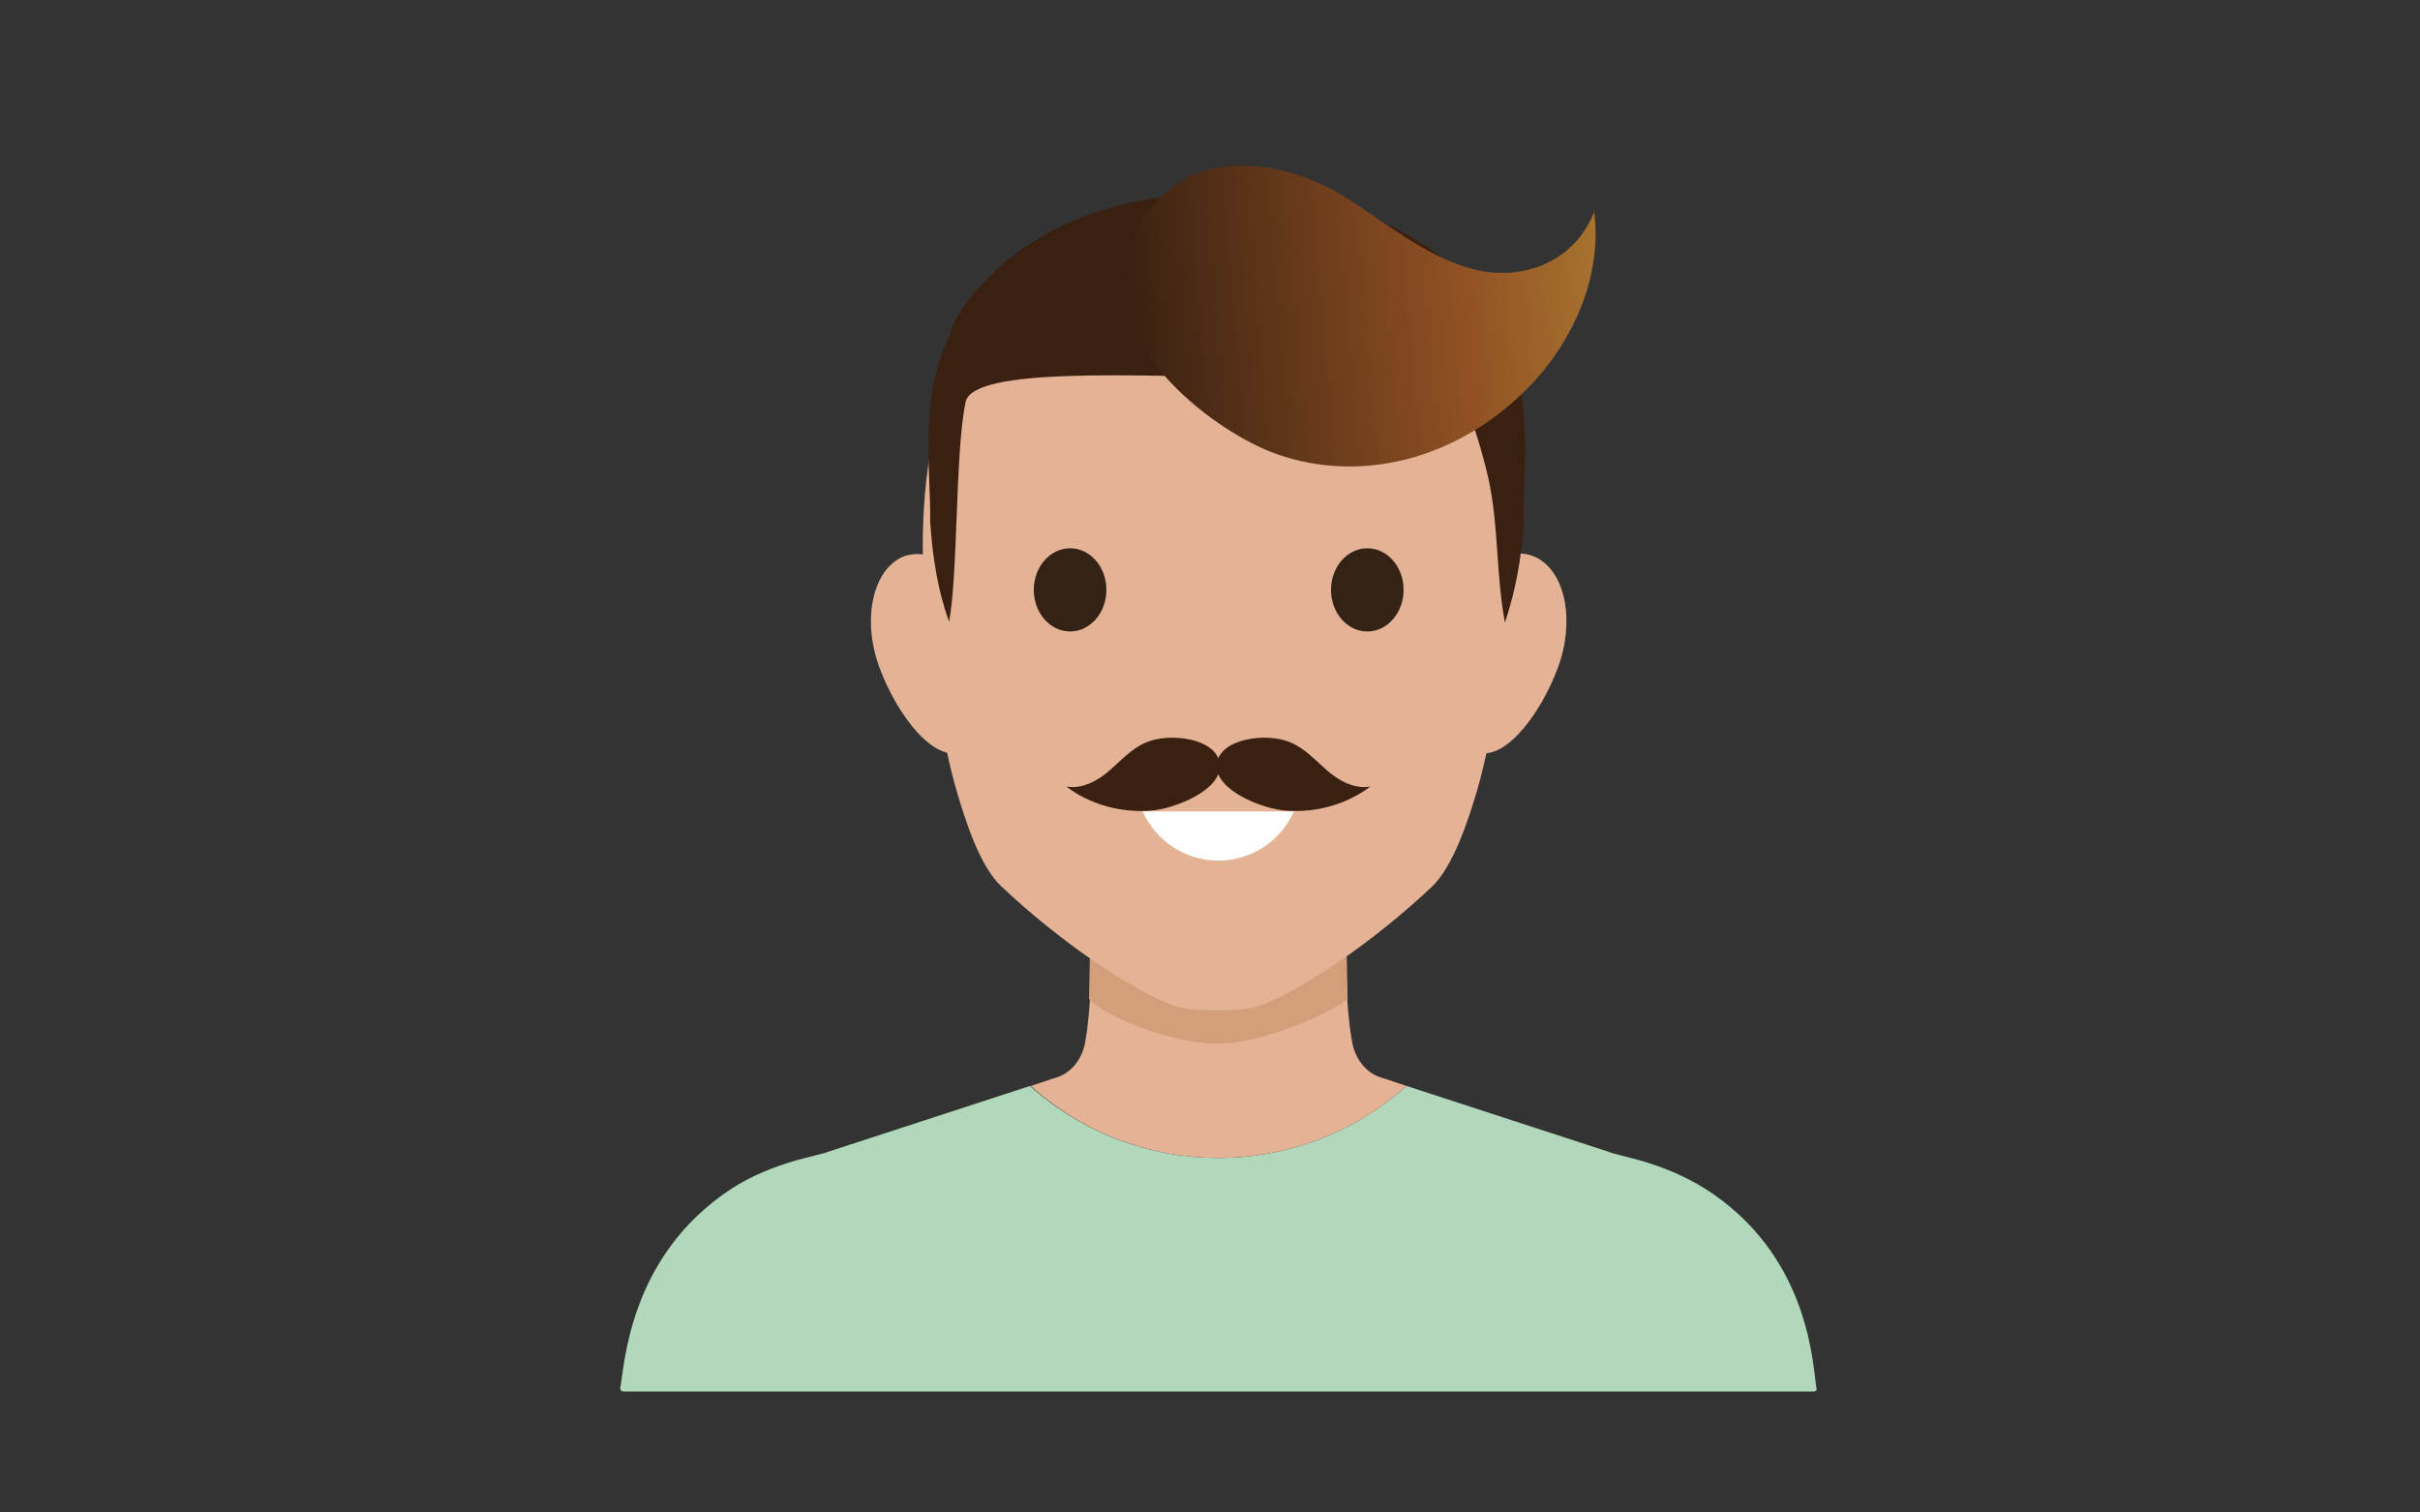 <?xml version="1.0" encoding="utf-8"?>
<!-- Generator: Adobe Illustrator 17.1.0, SVG Export Plug-In . SVG Version: 6.00 Build 0)  -->
<!DOCTYPE svg PUBLIC "-//W3C//DTD SVG 1.1//EN" "http://www.w3.org/Graphics/SVG/1.1/DTD/svg11.dtd">
<svg version="1.1" id="Layer_1" xmlns="http://www.w3.org/2000/svg" xmlns:xlink="http://www.w3.org/1999/xlink" x="0px" y="0px"
 viewBox="137 320 320 200" xml:space="preserve">
<rect x="137" y="320" width="320" height="200" fill="#333333" stroke="none"/>
<g>
	<g>
		<g>
			<path fill="#B1D8BA" d="M363.7,478c-3-2.1-6.4-3.6-10-4.6l-3.8-1c0,0,0.1,0,0.1,0l-27-8.8h0c-14.2,12.7-35.6,12.7-49.8,0l0,0
				l-27,8.8c0,0,0.1,0,0.1,0l-3.9,1c-3.1,0.9-6.1,2.1-8.7,3.8c-13.7,9-14.1,23.6-14.7,26.4c0,0.2,0.2,0.4,0.4,0.4h78.7h78.7
				c0.3,0,0.5-0.2,0.4-0.4C376.7,500.9,376.5,487,363.7,478z"/>
			<path fill="#E4B295" d="M323,463.6l-3-1c-2.4-0.6-3.8-2.6-4.2-4.8c-1.2-6.2-1.1-21.3-1-24c0-0.2-0.2-0.4-0.4-0.4H313h-29.7h-1.4
				c-0.2,0-0.4,0.2-0.4,0.4c0,2.7,0.2,17.4-1,24c-0.4,2.2-1.8,4.2-4.2,4.8l-3,1l0,0C287.4,476.3,308.8,476.3,323,463.6L323,463.6z"
				/>
		</g>
		<g>
			<g>
				<path fill="#D39E7A" d="M315.2,452.1c-0.1-7-0.4-13.6-0.4-15.4c0-0.3-0.2-0.5-0.4-0.5h-32.6c-0.2,0-0.4,0.2-0.4,0.5
					c0,1.8-0.3,8.4-0.4,15.4c2.3,2.4,11,5.9,16.8,5.9C303.8,458.1,312.7,454.1,315.2,452.1z"/>
			</g>
			<g>
				<path fill="#E4B295" d="M267.4,401.6c2.3,6.2,1,15.8-2.9,17.7c-3.9,1.9-8.9-4.8-11.2-11c-2.3-6.2-1-12.7,2.9-14.6
					C260,392,265.1,395.4,267.4,401.6z"/>
				<path fill="#E4B295" d="M328.9,401.6c-2.3,6.2-1,15.8,2.9,17.7c3.9,1.9,8.9-4.8,11.2-11s1-12.7-2.9-14.6
					S331.2,395.4,328.9,401.6z"/>
			</g>
			<path fill="#E4B295" d="M297.9,348.2c-38.8-1.3-39.3,35.8-38.8,48.1c0.4,8.9,2.5,21.9,4.4,28.3c1.1,3.7,3,9.9,5.9,12.6
				c7.6,7.2,17,13.6,22.8,15.8c1,0.4,3.3,0.6,5.7,0.6c2.4,0,4.7-0.2,5.7-0.6c5.8-2.2,15.2-8.6,22.8-15.8c2.8-2.7,4.8-8.9,5.9-12.6
				c1.9-6.4,4-19.4,4.4-28.3C337.3,384,336.7,346.9,297.9,348.2z"/>
			<g>
				<ellipse fill="#332215" cx="278.5" cy="398" rx="4.8" ry="5.5"/>
				<ellipse fill="#332215" cx="317.8" cy="398" rx="4.8" ry="5.5"/>
			</g>
			<g>
				<g>
					<path fill="#FFFFFF" d="M288.1,427.3c1.7,3.8,5.5,6.5,10,6.5c4.5,0,8.3-2.7,10-6.5H288.1z"/>
				</g>
			</g>
		</g>
		<g>
			<path fill="#392011" d="M288.5,418.2c-1.9,0.8-3.3,2.4-4.8,3.7c-1.5,1.3-3.6,2.5-5.7,2.1c3,2.3,7.1,3.5,11.1,3.2
				c3.1-0.2,9.5-2.7,9.2-6.1C298,417.6,291.6,416.8,288.5,418.2z"/>
			<path fill="#392011" d="M307.7,418.2c1.9,0.8,3.3,2.4,4.8,3.7c1.5,1.3,3.6,2.5,5.7,2.1c-3,2.3-7.1,3.5-11.1,3.2
				c-3.1-0.2-9.5-2.7-9.2-6.1C298.2,417.6,304.6,416.8,307.7,418.2z"/>
		</g>
	</g>
	<path fill="#392011" d="M335.6,363.9c-0.1-0.7-0.3-1.3-0.7-1.9c-6.1-9.8-19-16.9-35.7-16.3c-16.8-0.6-29.7,6.5-35.7,16.3
		c-0.4,0.6-0.6,1.2-0.7,1.9c-4.4,8.4-2.7,18-2.8,25.1c0.3,4.6,1,9.1,2.5,13.2c1.2-6.3,0.8-22.8,2.2-29.1c1.1-4.6,23.1-3.3,34.5-3.3
		c11.4,0,21.9,3,30.1-0.2c1.9,4.4,3.4,8.9,4.5,13.6c1.4,6.3,1,12.8,2.2,19.1c1.4-4.1,2.2-8.6,2.5-13.2
		C338.3,382,340,372.3,335.6,363.9z"/>
</g>
<linearGradient id="SVGID_1_" gradientUnits="userSpaceOnUse" x1="288.67" y1="368.754" x2="351.481" y2="368.754" gradientTransform="matrix(0.996 -8.600000e-02 8.600000e-02 0.996 -33.072 21.078)">
	<stop  offset="0" style="stop-color:#392011"/>
	<stop  offset="0.709" style="stop-color:#915123"/>
	<stop  offset="1" style="stop-color:#A7732F"/>
</linearGradient>
<path fill="url(#SVGID_1_)" d="M304.9,379.7c11,4.3,23.6,1.5,33-7.3c6.3-5.8,11.1-15,9.9-24.4c-2.7,6.9-9.8,9.2-16,7.6
	c-6.1-1.6-11.4-6-16.7-9.4c-7.4-4.8-22.6-8.6-28.4,5.9C281.5,365.2,297.2,376.6,304.9,379.7z"/>
</svg>
